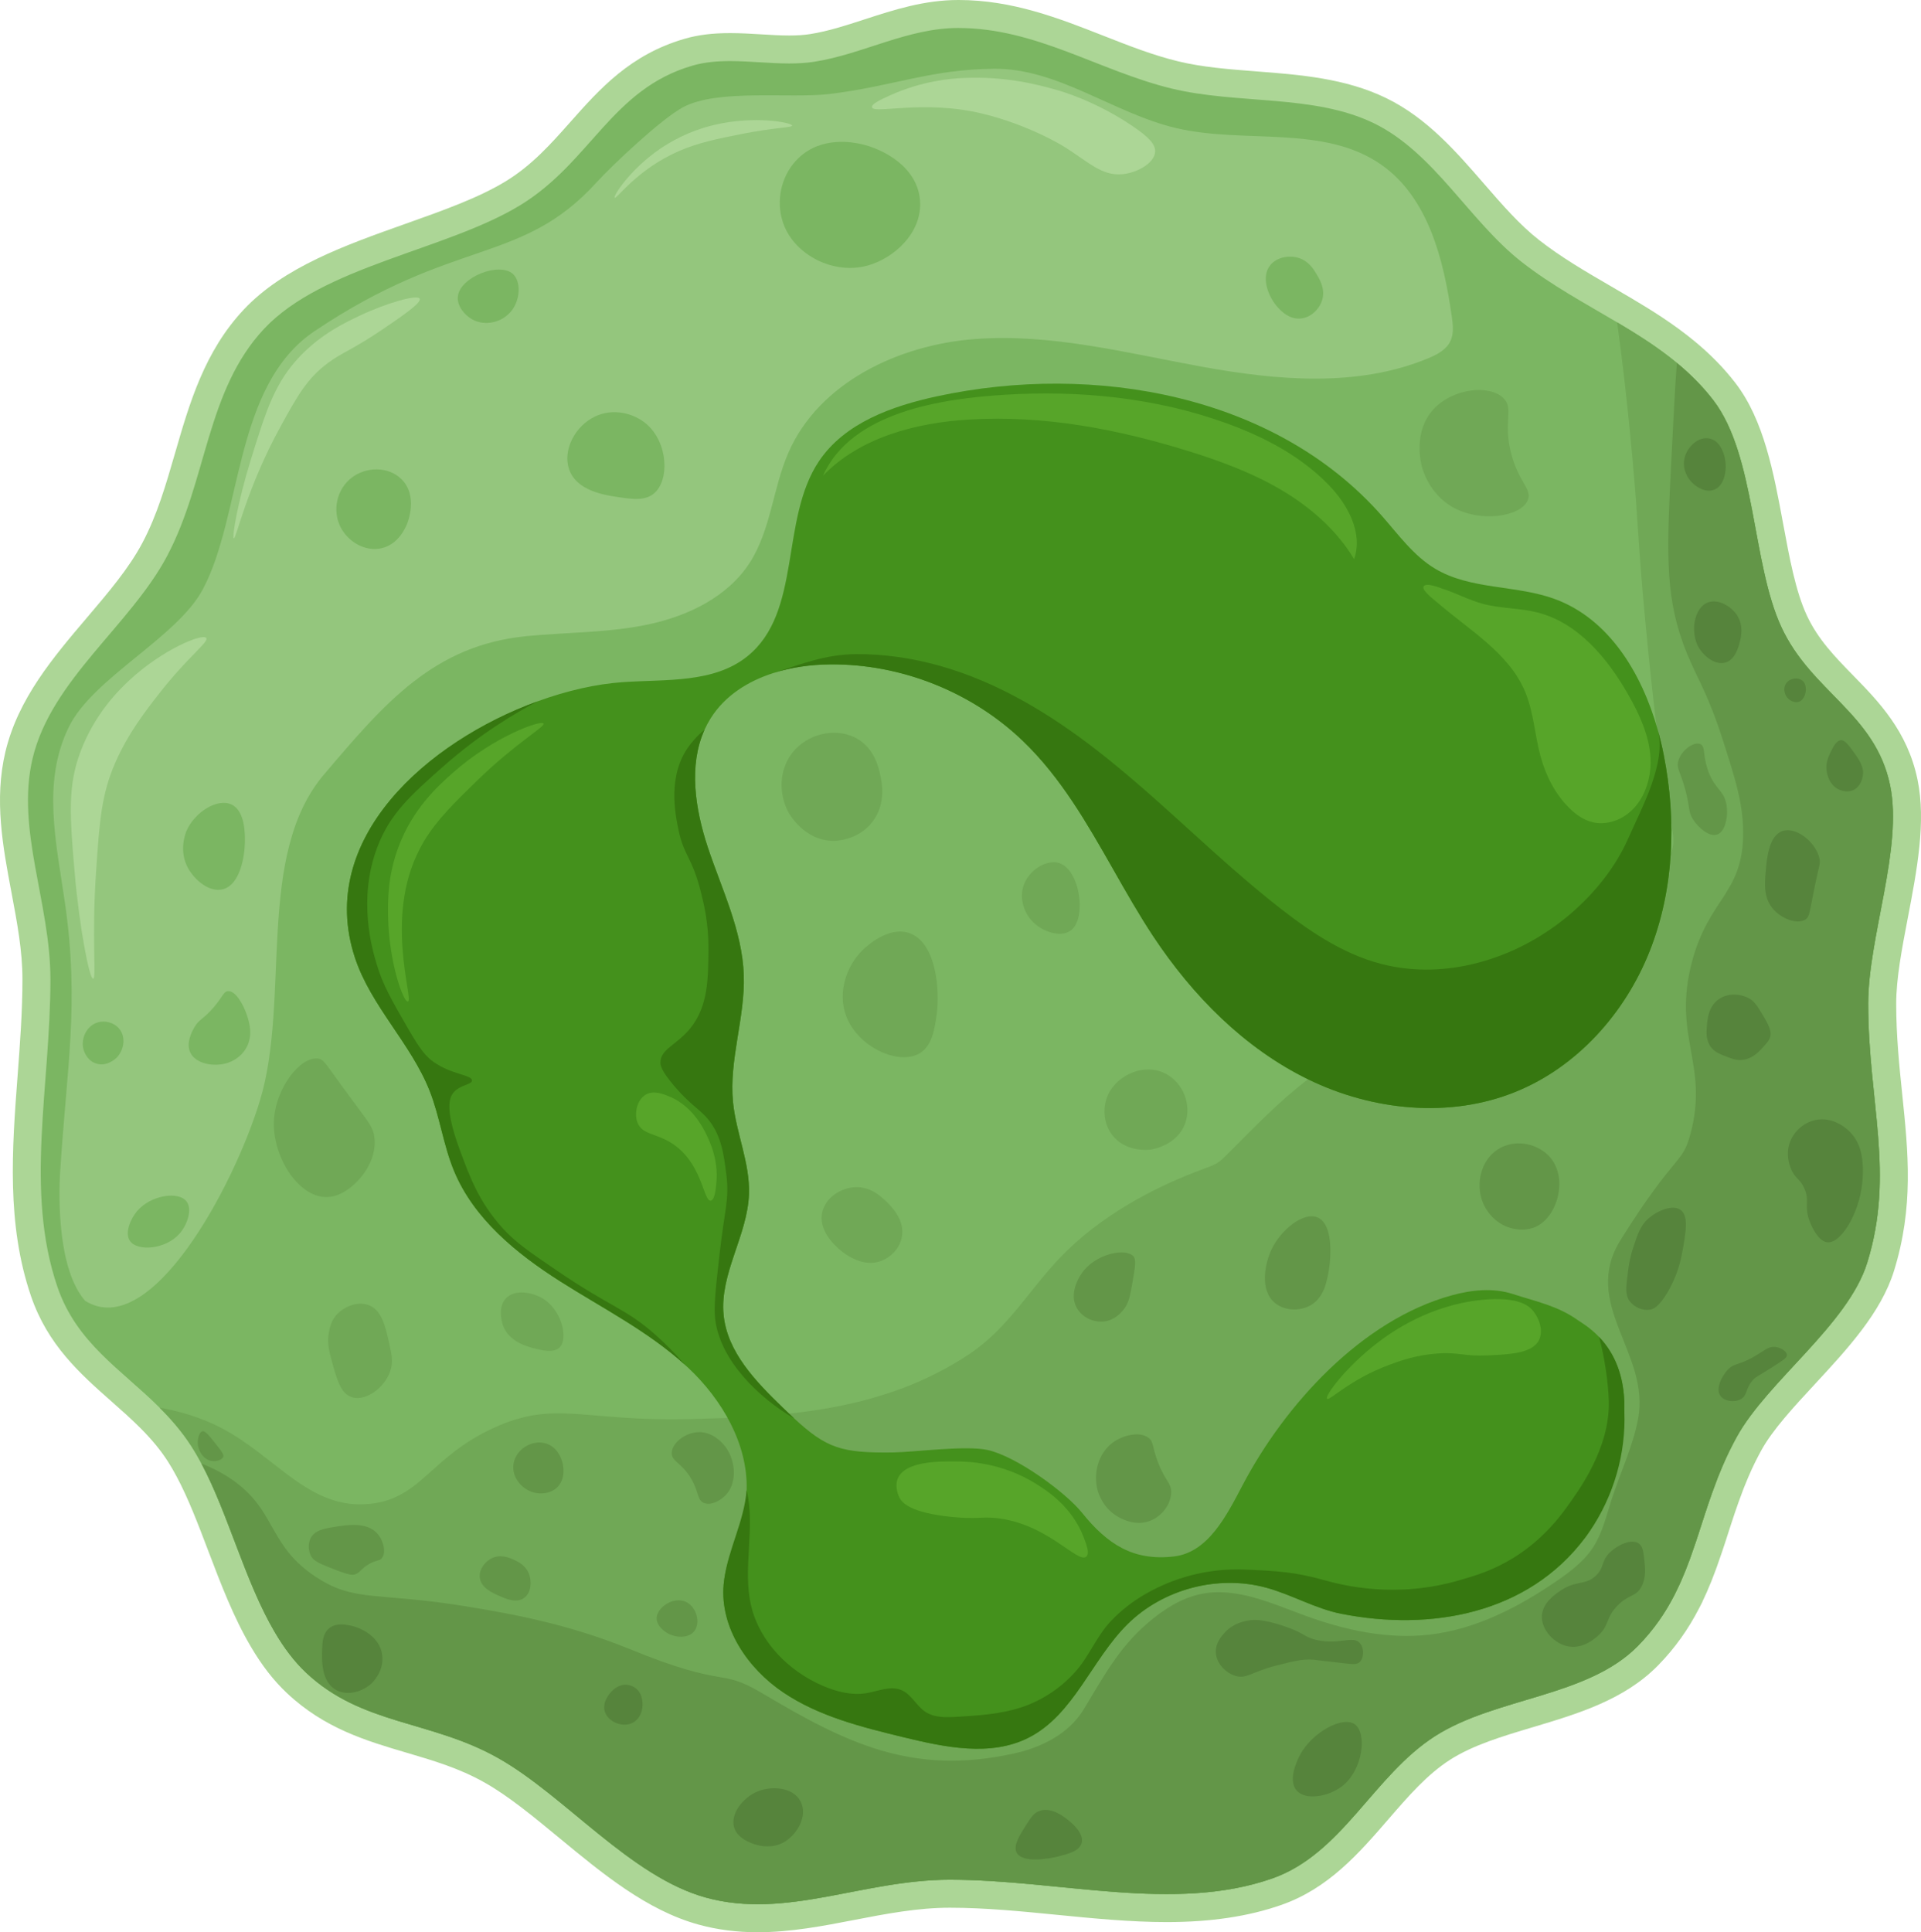 <?xml version="1.0" encoding="UTF-8"?>
<svg id="Capa_2" xmlns="http://www.w3.org/2000/svg" viewBox="0 0 550.159 553.309">
  <defs>
    <style>
      .cls-1 {
        fill: #44911c;
      }

      .cls-2 {
        fill: #639648;
      }

      .cls-3 {
        fill: #367710;
      }

      .cls-4 {
        fill: #57a529;
      }

      .cls-5 {
        fill: #acd696;
      }

      .cls-6 {
        fill: #94c67d;
      }

      .cls-7 {
        fill: #56843c;
      }

      .cls-8 {
        fill: #70a856;
      }

      .cls-9 {
        fill: #7bb662;
      }
    </style>
  </defs>
  <g id="Capa_1-2" data-name="Capa_1">
    <g>
      <g>
        <path class="cls-9" d="M217.006,549.303c-5.666,0-10.857-.668-15.87-2.043-13.952-3.827-26.379-14.097-38.398-24.028-7.615-6.293-14.809-12.237-22.031-16.306-7.61-4.292-15.479-6.613-23.088-8.858-11.129-3.283-22.638-6.678-32.715-16.17-3.514-3.312-6.658-7.372-9.616-12.413-4.793-8.117-8.396-17.597-11.879-26.764-2.981-7.844-5.797-15.252-9.252-21.729-.885-1.669-1.783-3.217-2.674-4.608-2.263-3.532-4.998-6.854-8.608-10.453-2.662-2.656-5.512-5.175-8.269-7.609-8.607-7.604-17.508-15.468-21.96-28.539-6.751-19.807-5.228-39.995-3.615-61.368.69-9.146,1.404-18.602,1.404-27.998,0-8.526-1.634-17.201-3.214-25.591-2.38-12.644-4.842-25.719-1.777-38.594,3.408-14.303,13.141-25.747,22.553-36.814,6.316-7.427,12.283-14.442,16.357-22.144,4.396-8.313,7.067-17.547,9.651-26.477,3.998-13.818,8.133-28.105,18.712-39.385,10.775-11.488,28.032-17.613,44.722-23.536,10.944-3.884,21.281-7.553,29.42-12.504,8.045-4.896,13.864-11.449,19.492-17.787,8.048-9.063,16.37-18.436,30.858-22.641,3.424-.996,7.199-1.46,11.876-1.46,2.906,0,5.85.177,8.695.348,2.743.165,5.579.336,8.273.336,2.504,0,4.661-.147,6.594-.451,5.432-.856,10.677-2.562,16.23-4.369,8.074-2.627,16.424-5.342,25.594-5.342,14.715,0,27.597,5.06,40.055,9.953,7.101,2.789,14.443,5.673,21.905,7.488,7.298,1.773,15.321,2.393,23.081,2.992,12.149.937,24.712,1.906,35.692,7.238,10.943,5.325,19.02,14.635,26.832,23.639,5.356,6.173,10.413,12.003,16.276,16.583,6.593,5.153,13.984,9.448,21.133,13.601,1.92,1.116,3.836,2.228,5.735,3.356,5.464,3.237,11.834,7.195,17.619,11.987,4.329,3.573,7.944,7.273,11.048,11.308,7.567,9.844,10.273,24.456,12.89,38.587,1.888,10.196,3.671,19.827,7.079,27.175,3.483,7.5,8.627,12.767,14.072,18.342,7.226,7.399,14.698,15.05,17.343,27.797,2.342,11.273-.255,24.825-2.767,37.929-1.758,9.174-3.419,17.839-3.419,25.407,0,9.502.893,18.124,1.755,26.462,1.669,16.129,3.244,31.362-2.226,48.95-3.438,11.051-12.729,21.083-21.713,30.785-6.394,6.904-12.433,13.426-15.949,19.791-.334.6-.651,1.188-.95,1.774-.079.148-.108.208-.138.272l-.084.17c-.288.547-.566,1.095-.826,1.633-.308.625-.591,1.222-.864,1.819-.364.787-.701,1.55-1.028,2.312-.479,1.118-.94,2.24-1.38,3.361-.528,1.363-1.032,2.726-1.517,4.088-.712,1.99-1.388,4.025-1.966,5.777-.218.652-.42,1.279-.621,1.905-.348,1.086-.696,2.166-1.051,3.246v.014l-.292.895c-.182.559-.366,1.122-.558,1.678-.079.228-.158.455-.228.683-.507,1.511-.993,2.929-1.502,4.325-.092.238-.147.387-.194.535l-.057.167c-.853,2.324-1.684,4.394-2.541,6.327-.205.464-.423.934-.642,1.402-.285.623-.591,1.257-.907,1.894v.019l-.44.871c-3.021,5.897-6.665,10.984-11.142,15.553-8.951,9.13-21.722,12.945-34.072,16.636-9.116,2.724-17.727,5.296-24.769,9.797-7.07,4.523-12.655,10.977-18.568,17.811-8.085,9.344-16.445,19.006-28.965,23.374-9.142,3.191-19.142,4.677-31.469,4.677-10.187,0-20.762-1.043-30.988-2.053-10.261-1.012-20.87-2.06-31.115-2.06-9.66,0-19.036,1.813-28.104,3.566-8.786,1.698-17.871,3.454-26.933,3.455Z"/>
        <path class="cls-5" d="M274.473,8.015c22.262,0,40.302,12.289,61.012,17.327,18.982,4.614,40.778,1.593,57.971,9.941,17.306,8.42,27.361,28.034,42.392,39.775,8.576,6.703,18.124,11.803,27.289,17.244,5.989,3.548,11.813,7.241,17.11,11.627,3.796,3.134,7.324,6.631,10.427,10.665,12.165,15.827,11.017,46.695,19.51,65.005,8.638,18.599,26.854,24.672,31.127,45.268,3.734,17.979-6.269,43.437-6.269,62.522,0,28.22,7.676,48.609-.29,74.222-5.514,17.72-28.52,33.858-37.344,49.83-.352.631-.693,1.262-1.014,1.893-.072.134-.135.259-.197.393-.31.59-.61,1.179-.89,1.758-.31.631-.61,1.262-.9,1.893-.373.807-.724,1.603-1.066,2.4-.497,1.159-.972,2.317-1.428,3.476-.548,1.417-1.065,2.814-1.562,4.21-.703,1.966-1.355,3.921-1.996,5.865-.217.652-.424,1.293-.631,1.934-.403,1.262-.807,2.514-1.221,3.765-.01.021-.021.052-.021.083-.207.631-.414,1.272-.631,1.903-.093.269-.186.538-.269.807-.466,1.386-.941,2.772-1.438,4.138-.093.238-.176.466-.248.693-.755,2.058-1.552,4.076-2.441,6.082-.197.445-.403.89-.61,1.335-.403.879-.838,1.758-1.283,2.638v.01c-2.586,5.048-5.876,9.92-10.438,14.575-14.441,14.731-40.675,14.7-58.136,25.861-17.658,11.296-26.565,33.754-46.695,40.778-9.597,3.349-19.726,4.453-30.15,4.453-20.128,0-41.371-4.112-62.103-4.112-19.609,0-37.246,7.02-55.035,7.02-4.912,0-9.831-.534-14.811-1.9-21.641-5.938-40.385-29.182-59.522-39.961-19.313-10.893-38.999-9.362-55.023-24.454-3.434-3.238-6.352-7.169-8.907-11.524-8.576-14.524-13.293-33.806-21.051-48.35-.9-1.696-1.841-3.331-2.834-4.883-2.71-4.231-5.845-7.831-9.155-11.131-10.965-10.944-23.782-18.506-29.265-34.602-9.403-27.589-1.996-57.298-1.996-88.073,0-21.827-9.941-42.919-5.1-63.257,5.358-22.489,28.003-38.068,38.554-58.012,11.42-21.599,11.162-47.316,27.744-64.995,16.872-17.989,52.116-22.468,73.301-35.358,20.213-12.3,26.182-33.268,49.385-40.002,3.44-1.001,7.059-1.302,10.759-1.302,5.58,0,11.348.684,16.968.684,2.443,0,4.857-.129,7.217-.5,13.924-2.193,26.668-9.662,41.202-9.662M274.473,0c-9.805,0-18.462,2.816-26.833,5.539-5.398,1.756-10.497,3.414-15.617,4.221-1.722.271-3.676.403-5.97.403-2.574,0-5.225-.16-8.032-.329-2.905-.175-5.909-.356-8.936-.356-5.067,0-9.197.515-12.998,1.62-15.595,4.526-24.308,14.338-32.733,23.827-5.681,6.398-11.048,12.442-18.579,17.025-7.785,4.736-17.933,8.338-28.677,12.15-17.14,6.083-34.864,12.373-46.304,24.571-11.238,11.981-15.509,26.74-19.639,41.013-2.644,9.138-5.141,17.769-9.345,25.718-3.868,7.312-9.696,14.165-15.867,21.42-9.719,11.427-19.768,23.243-23.398,38.481-3.263,13.708-.721,27.209,1.738,40.265,1.617,8.587,3.144,16.697,3.144,24.849,0,9.244-.708,18.625-1.393,27.696-1.572,20.835-3.198,42.379,3.817,62.962,4.795,14.076,14.1,22.297,23.099,30.247,2.836,2.506,5.515,4.873,8.09,7.442,3.403,3.393,5.966,6.499,8.068,9.781.828,1.294,1.671,2.747,2.503,4.315,3.344,6.269,6.116,13.562,9.05,21.284,3.544,9.324,7.208,18.965,12.18,27.386,3.141,5.354,6.518,9.705,10.31,13.28,10.777,10.151,22.752,13.684,34.332,17.1,7.735,2.282,15.041,4.437,22.252,8.504,6.916,3.895,13.976,9.729,21.451,15.906,12.344,10.2,25.108,20.748,39.888,24.803,5.364,1.471,10.902,2.186,16.932,2.186,9.445,0,18.722-1.794,27.693-3.528,8.882-1.717,18.067-3.493,27.342-3.493,10.048,0,20.558,1.037,30.721,2.04,10.323,1.019,20.997,2.072,31.382,2.072,12.616,0,23.342-1.603,32.791-4.901,13.529-4.721,22.245-14.794,30.675-24.536,5.717-6.607,11.117-12.847,17.698-17.058,6.566-4.197,14.915-6.691,23.754-9.332,12.838-3.836,26.113-7.802,35.786-17.67,4.763-4.861,8.638-10.268,11.847-16.532l.882-1.721v-.067c.198-.411.38-.795.552-1.172.211-.454.44-.946.657-1.438.887-2.001,1.75-4.151,2.635-6.561l.06-.164.053-.166c.021-.066.047-.131.074-.2l.036-.092.034-.092c.454-1.249.932-2.624,1.504-4.326l.033-.097.03-.098c.055-.179.119-.358.181-.538.194-.563.375-1.115.554-1.663l.121-.369.399-1.217v-.018c.289-.887.575-1.776.861-2.67.192-.597.391-1.214.6-1.84.575-1.745,1.239-3.744,1.939-5.699.49-1.378.976-2.688,1.491-4.019.408-1.039.857-2.132,1.319-3.21.341-.795.66-1.514.976-2.198.267-.582.536-1.148.815-1.714l.014-.029.014-.029c.22-.456.476-.963.762-1.506l.099-.187.074-.16.03-.056.047-.092c.24-.473.525-1.003.87-1.622,3.295-5.964,9.173-12.312,15.397-19.033,9.287-10.029,18.891-20.4,22.599-32.317,5.714-18.373,4.097-34.004,2.385-50.553-.852-8.238-1.733-16.756-1.733-26.05,0-7.188,1.626-15.671,3.347-24.653,2.585-13.491,5.259-27.441,2.754-39.499-2.882-13.893-11.126-22.334-18.4-29.782-5.199-5.323-10.11-10.351-13.305-17.232-3.194-6.886-4.933-16.274-6.773-26.215-2.703-14.597-5.498-29.691-13.651-40.299-3.29-4.277-7.109-8.189-11.679-11.961-5.994-4.963-12.528-9.025-18.128-12.342-1.906-1.132-3.835-2.252-5.769-3.376-7.352-4.271-14.297-8.306-20.669-13.287-5.559-4.342-10.493-10.03-15.717-16.052-8.075-9.308-16.426-18.933-28.104-24.615-11.671-5.667-24.619-6.666-37.141-7.632-7.95-.613-15.46-1.193-22.444-2.89-7.196-1.75-14.088-4.458-21.385-7.324-12.805-5.03-26.046-10.23-41.52-10.23h0Z"/>
      </g>
      <path class="cls-8" d="M535.041,287.389c0,28.22,7.676,48.609-.29,74.222-5.514,17.72-28.52,33.858-37.344,49.83-.352.631-.693,1.262-1.014,1.893-.072.135-.135.259-.197.393-.31.59-.61,1.169-.89,1.759-.31.631-.61,1.262-.9,1.893-.372.807-.724,1.603-1.065,2.4-.507,1.169-.972,2.328-1.427,3.476-.548,1.417-1.065,2.814-1.562,4.21-.703,1.976-1.365,3.931-1.996,5.865-.217.652-.424,1.293-.631,1.934-.414,1.262-.817,2.514-1.221,3.765-.01.021-.021.052-.021.083-.217.631-.424,1.272-.631,1.903-.093.269-.186.538-.269.807-.476,1.386-.952,2.772-1.438,4.138-.093.238-.176.466-.248.693-.765,2.048-1.562,4.076-2.441,6.083-.197.445-.404.89-.61,1.334-.403.879-.838,1.759-1.283,2.648-2.586,5.048-5.876,9.92-10.438,14.575-14.441,14.731-40.675,14.7-58.136,25.861-17.658,11.296-26.565,33.754-46.695,40.778-28.127,9.817-60.784.341-92.252.341-25.023,0-46.83,11.431-69.846,5.12-21.641-5.938-40.385-29.182-59.522-39.961-19.313-10.893-38.999-9.362-55.023-24.454-3.434-3.238-6.352-7.169-8.907-11.524-9.569-16.21-14.338-38.358-23.886-53.233-2.71-4.231-5.845-7.831-9.155-11.131,6.217,1.097,12.103,2.948,17.41,5.679,16.003,8.234,25.406,23.72,42.909,21.858,14.741-1.572,17.203-13.531,35.627-21.858,17.586-7.955,25.365-1.572,56.667-2.431,23.616-.641,53.729-1.458,79.332-18.62,11.142-7.468,16.983-18.239,26.025-27.659,11.159-11.627,26.338-19.999,41.368-25.464,1.224-.445,2.466-.876,3.569-1.569,1.101-.691,2.028-1.621,2.945-2.542,7.483-7.52,14.658-15.05,23.103-21.461,7.702-5.848,15.963-10.925,24.567-15.332,14.501-7.427,29.91-12.578,44.93-18.788,7.571-3.13,15.211-6.609,21.653-11.756,4.65-3.715,12.648-11.689,12.648-18.235,2.503-8.11-1.479-4.407-7.314-67.684-2.162-23.368-1.8-25.83-3.641-46.136-1.448-15.941-2.969-28.654-4.365-38.792,10.293,6.093,20.099,12.62,27.537,22.292,12.165,15.827,11.017,46.695,19.51,65.005,8.638,18.599,26.854,24.672,31.127,45.268,3.734,17.979-6.269,43.437-6.269,62.522Z"/>
      <path class="cls-2" d="M535.041,287.389c0,28.22,7.676,48.609-.29,74.222-5.514,17.72-28.52,33.858-37.344,49.83-.352.631-.693,1.262-1.014,1.893-.072.135-.135.259-.197.393-.31.59-.61,1.179-.89,1.759-.31.631-.61,1.262-.9,1.893-.372.807-.724,1.603-1.065,2.4-.496,1.159-.972,2.317-1.427,3.476-.548,1.417-1.065,2.814-1.562,4.21-.703,1.965-1.355,3.921-1.996,5.865-.217.652-.424,1.293-.631,1.934-.404,1.262-.807,2.514-1.221,3.765-.01.021-.021.052-.021.083-.207.631-.414,1.272-.631,1.903-.093.269-.186.538-.269.807-.466,1.386-.941,2.772-1.438,4.138-.093.238-.176.466-.248.693-.755,2.058-1.552,4.076-2.441,6.083-.197.445-.404.89-.61,1.334-.403.879-.838,1.759-1.283,2.648-2.586,5.048-5.876,9.92-10.438,14.575-14.441,14.731-40.675,14.7-58.136,25.861-17.658,11.296-26.565,33.754-46.695,40.778-28.127,9.817-60.784.341-92.252.341-25.023,0-46.83,11.431-69.846,5.12-21.641-5.938-40.385-29.182-59.522-39.961-19.313-10.893-38.999-9.362-55.023-24.454-3.434-3.238-6.352-7.169-8.907-11.524-8.576-14.524-13.293-33.806-21.051-48.35,4.003,1.562,7.686,3.59,10.82,6.124,10.614,8.565,8.865,17.803,22.127,26.451,11.245,7.334,17.596,4.014,44.802,8.638,10.334,1.748,26.948,4.572,44.792,11.865,28.603,11.7,25.304,5.13,38.05,12.688,23.958,14.206,42.771,23.676,72.052,17.271,7.91-1.73,15.764-5.619,20.043-12.674,5.549-9.148,9.98-17.55,18.303-24.698,4.445-3.817,9.53-7.135,15.268-8.316,10.041-2.067,20.058,2.614,29.683,6.142,11.438,4.192,23.692,6.89,35.794,5.493,13.275-1.533,25.543-7.887,36.548-15.468,3.829-2.638,7.626-5.518,10.189-9.397,2.7-4.087,3.834-8.973,5.329-13.637,2.498-7.794,6.128-15.261,7.651-23.303,3.545-18.721-16.509-32.874-5.016-51.211,15.858-25.323,17.544-21.32,19.965-30.227,5.472-20.11-5.307-28.003.538-49.654,4.821-17.844,14.182-19.21,14.575-35.616.207-8.989-2.141-16.293-5.938-28.075-4.821-14.927-7.903-17.937-11.338-27.517-5.172-14.462-4.531-27.268-3.238-52.892.559-11.1,1.014-20.131,1.552-27.165,3.796,3.134,7.324,6.631,10.427,10.665,12.165,15.827,11.017,46.695,19.51,65.005,8.638,18.599,26.854,24.672,31.127,45.268,3.734,17.979-6.269,43.437-6.269,62.522Z"/>
      <path class="cls-1" d="M201.782,208.946c-4.634,10.252-2.679,22.768.931,33.682,4.014,12.082,9.879,23.886,10.303,36.62.403,12.186-4.272,24.227-3.083,36.361.879,8.886,4.883,17.41,4.572,26.337-.424,11.834-8.41,22.768-7.272,34.551,1.034,10.707,9.248,19.127,16.975,26.606,1.169,1.128,2.266,2.172,3.29,3.114,9.248,8.524,13.541,9.889,28.189,9.703,6.455-.093,20.875-2.1,27.175-.703,8.358,1.862,22.354,12.186,26.947,17.886,7.345,9.134,14.741,13.944,26.378,12.6,9.869-1.138,15.134-11.782,19.758-20.565,12.093-22.934,34.054-47.15,59.833-54.216,5.7-1.562,11.844-2.203,17.461-.383,6.765,2.193,12.796,3.362,18.61,7.469.993.703,3.517,2.121,6.093,4.821,3.382,3.527,6.879,9.248,7.251,18.444v.166c.031.879.041,1.79.01,2.731-.362,12.072-3.155,24.258-9.868,34.22-.445.662-.91,1.324-1.397,1.965-16.437,21.899-44.264,26.782-69.763,21.775-7.469-1.469-14.193-5.483-21.537-7.489-13.841-3.765-29.554.372-39.744,10.469-10.303,10.21-15.382,25.934-28.323,32.492-10.872,5.503-23.927,2.752-35.771-.124-11.989-2.917-24.258-5.948-34.489-12.848-10.22-6.889-18.144-18.568-17.069-30.858.041-.414.083-.828.145-1.241,0-.103.01-.197.031-.29,1.045-7.179,4.717-13.82,5.958-21.01.259-1.51.414-3.01.445-4.51.01-.052.01-.103.01-.155.362-13.034-7.013-25.747-16.675-34.83-.321-.31-.652-.61-.983-.89,0-.021-.021-.031-.031-.041-10.624-9.662-23.668-16.22-35.792-23.937-12.517-7.965-24.661-17.886-30.33-31.602-3.042-7.345-4.035-15.403-6.941-22.81-5.358-13.655-16.882-24.341-21.454-38.285-11.131-33.951,20.782-61.871,52.364-73.353,8.431-3.072,16.841-4.965,24.403-5.483,12.32-.848,25.996.352,35.616-7.376,15.786-12.672,9.279-39.123,20.554-55.922,7.365-10.965,20.937-15.786,33.847-18.568,45.04-9.682,96.825-.393,127.289,34.178,4.779,5.42,9.114,11.493,15.32,15.206,10.158,6.083,23.131,4.603,34.24,8.669,15.506,5.689,24.868,21.144,29.461,37.333.693,2.431,1.283,4.883,1.758,7.324,3.693,18.703,2.979,38.544-4.055,56.253-7.034,17.72-20.751,33.092-38.42,40.24-18.899,7.655-40.954,5.369-59.285-3.558-18.331-8.927-33.164-23.989-44.43-40.985-4.128-6.248-7.852-12.806-11.575-19.365-7.438-13.065-14.876-26.089-25.634-36.454-14.658-14.151-34.996-22.251-55.364-22.055-5.389.041-10.975.796-16.158,2.452-7.376,2.348-13.945,6.496-18.031,12.982-.662,1.055-1.241,2.141-1.738,3.248l-.01.01Z"/>
      <path class="cls-6" d="M17.241,335.371c1.812-29.047,5.564-47.81,1.349-76.909-2.534-17.495-6.569-34.422,1.079-50.193,6.878-14.183,31.066-25.641,38.449-39.567,11.292-21.3,8.799-58.281,31.916-73.84,40.085-26.979,59.221-18.938,80.755-42.57,4.674-5.13,18.709-18.312,24.827-21.589,9.922-5.314,30.652-2.445,41.828-3.778,18.168-2.167,28.873-7.067,47.169-7.238,18.465-.173,34.354,12.827,52.337,17.02,19.571,4.563,42.184-1.066,58.644,10.463,13.468,9.434,17.868,27.164,20.183,43.444.343,2.409.636,4.989-.443,7.169-1.199,2.422-3.804,3.774-6.3,4.81-20.238,8.401-43.205,6.343-64.765,2.425-21.559-3.918-43.196-9.581-65.046-7.93-21.85,1.65-44.651,12.435-53.422,32.515-4.47,10.234-5.022,22.11-11.062,31.503-6.299,9.795-17.666,15.284-29.059,17.7-11.393,2.415-23.155,2.228-34.748,3.341-26.673,2.561-40.779,19.196-58.131,39.615-19.733,23.221-9.517,64.256-18.35,93.37-7.468,24.616-31.303,69.084-50.057,57.371-7.692-8.797-7.687-28.561-7.153-37.132Z"/>
      <path class="cls-5" d="M176.052,56.609c-.491-.473,4.404-8.102,12.953-13.965,2.617-1.795,7.987-5.077,15.584-6.881,11.515-2.734,22.253-.671,22.263.202.007.586-4.807.493-14.572,2.429-6.655,1.319-12.204,2.419-17.811,4.857-12.062,5.247-17.891,13.866-18.418,13.358Z"/>
      <path class="cls-5" d="M254.85,27.329c9.316-4.228,17.638-4.836,20.914-4.992,12.25-.584,21.569,1.936,26.716,3.373,1.51.421,11.333,3.25,21.858,10.389,4.869,3.303,6.647,5.33,6.477,7.421-.26,3.183-4.983,5.877-9.175,6.342-6.125.678-9.877-3.539-17.271-8.096,0,0-9.681-5.965-22.803-9.175-17.176-4.202-31.428.226-31.843-1.889-.185-.942,2.564-2.21,5.127-3.373Z"/>
      <path class="cls-5" d="M26.686,280.253c-1.12.119-3.945-14.841-5.262-29.954-1.447-16.605-2.095-25.11,1.619-35.014,4.177-11.136,11.233-17.886,13.965-20.442,9.374-8.77,21.018-13.597,22.061-12.144.809,1.127-5.257,5.338-13.56,15.989-3.742,4.8-8.885,11.398-12.548,19.834-3.902,8.987-4.476,16.571-5.465,31.371-1.275,19.094.155,30.257-.81,30.359Z"/>
      <path class="cls-5" d="M102.988,90.408c-4.244,2.022-10.758,5.125-16.799,11.334-7.451,7.657-9.94,15.678-14.37,29.954-3.699,11.919-5.455,22.306-4.857,22.466.706.188,3.605-14.207,13.358-31.978,4.901-8.93,7.66-13.827,13.56-18.215,4.237-3.151,7.099-3.813,15.787-9.715,5.219-3.545,11.093-7.535,10.524-8.703-.655-1.346-9.756,1.309-17.203,4.857Z"/>
      <path class="cls-9" d="M246.485,41.227c-1.978-.425-11.1-2.383-17.811,4.048-4.621,4.429-6.287,11.1-4.857,17.001,1.914,7.899,8.636,11.376,10.12,12.144,1.259.651,7.342,3.63,14.572,1.619,7.461-2.075,15.676-9.335,14.977-18.62-.73-9.699-10.677-14.834-17.001-16.191Z"/>
      <path class="cls-9" d="M185.092,121.374c-3.657-3.116-9.475-4.516-14.572-2.159-5.779,2.672-9.403,9.603-7.556,15.112,2.119,6.32,10.339,7.492,14.572,8.096,3.58.51,7.167,1.022,9.715-1.079,4.588-3.784,4.103-14.633-2.159-19.97Z"/>
      <path class="cls-9" d="M371.766,73.812c-2.631-.758-6.028-.18-7.893,2.024-2.98,3.522-.547,9.422,2.226,12.346.877.925,3.096,3.264,6.274,3.036,3.021-.217,5.465-2.651,6.274-5.262.985-3.181-.674-5.926-1.619-7.489-.851-1.408-2.298-3.801-5.262-4.655Z"/>
      <path class="cls-9" d="M146.907,78.467c-3.859-3.525-15.233.826-15.787,6.477-.26,2.653,1.898,5.25,4.048,6.477,3.665,2.091,8.664.975,11.334-2.429,2.602-3.317,2.697-8.431.405-10.524Z"/>
      <path class="cls-9" d="M114.929,137.161c-3.733-3.625-9.998-3.57-14.168-.405-4.389,3.332-5.608,9.468-3.238,14.168,2.115,4.192,7.038,7.145,11.739,6.072,4.831-1.103,6.857-5.871,7.286-6.881.188-.442,3.323-8.155-1.619-12.953Z"/>
      <path class="cls-9" d="M66.355,230.397c-4.052-1.967-10.64,2.186-12.953,7.556-.22.51-2.355,5.708.54,10.794,1.829,3.213,5.895,6.784,9.715,5.937,5.227-1.16,6.416-9.798,6.477-13.493.034-2.05.146-8.889-3.778-10.794Z"/>
      <path class="cls-9" d="M65.276,283.828c2.346-.183,4.558,4.244,5.397,6.746.64,1.907,1.998,5.955-.27,9.715-1.679,2.783-4.371,3.794-5.127,4.048-3.821,1.284-9.234.381-10.794-2.968-1.274-2.735.528-6.013,1.079-7.016,1.397-2.542,2.613-2.355,5.667-5.937,2.668-3.13,2.777-4.488,4.048-4.588Z"/>
      <path class="cls-9" d="M27.9,292.801c-3.157.992-4.706,4.599-4.048,7.489.066.289.808,3.311,3.643,4.25,3.114,1.032,5.706-1.457,5.869-1.619,2.03-2.016,2.856-5.774.81-8.298-1.497-1.846-4.104-2.503-6.274-1.821Z"/>
      <path class="cls-9" d="M53.402,344.006c1.762,2.245.263,6.734-2.024,9.31-3.97,4.471-12.024,5.104-14.168,2.024-1.562-2.244.151-6.263,2.024-8.501,3.837-4.583,11.814-5.832,14.168-2.833Z"/>
      <path class="cls-8" d="M245.675,211.642c-5.382-3.227-13.124-2.035-17.811,2.833-4.977,5.17-4.958,12.873-2.024,18.215.273.498,4.627,8.117,12.953,8.096.56-.002,6.817-.122,10.929-5.262,4.123-5.154,2.853-11.305,2.429-13.358-.42-2.035-1.566-7.58-6.477-10.524Z"/>
      <path class="cls-8" d="M91.047,303.123c-5.088-.563-11.81,8.217-12.548,17.001-.888,10.558,6.738,22.692,14.977,22.668,5.615-.016,9.93-5.676,10.524-6.477.711-.958,3.835-5.167,3.238-10.524-.332-2.984-1.597-4.341-6.477-10.929-7.633-10.307-7.908-11.539-9.715-11.739Z"/>
      <path class="cls-8" d="M260.113,267.097c-5.808-1.737-11.803,3.747-12.953,4.858-4.66,4.497-7.371,12.069-4.858,18.89,3.363,9.125,15.11,14.28,21.049,10.794,3.609-2.118,4.308-6.979,4.857-10.794,1.142-7.938-.32-21.421-8.095-23.748Z"/>
      <path class="cls-8" d="M430.662,114.088c-3.891-4.025-14.602-3.034-20.239,3.238-5.641,6.277-3.567,14.912-3.238,16.191.259,1.007,2.161,7.939,8.905,11.739,8,4.507,19.442,2.707,21.454-2.024,1.369-3.219-2.755-5.145-4.857-13.763-2.169-8.89.863-12.396-2.024-15.382Z"/>
      <path class="cls-8" d="M334.053,307.576c-6.186-3.403-14.107.184-16.731,5.937-1.507,3.304-1.496,7.825,1.079,11.334,3.881,5.287,10.742,4.404,11.334,4.318.346-.051,7.476-1.215,9.715-7.556,1.855-5.256-.595-11.391-5.397-14.033Z"/>
      <path class="cls-8" d="M303.29,247.128c-3.207-.977-7.803,1.44-9.715,5.397-1.897,3.927-.573,8.175,1.619,10.794,3.006,3.592,8.515,5.163,11.334,3.238,4.83-3.297,2.832-17.581-3.238-19.43Z"/>
      <path class="cls-8" d="M244.865,339.959c-3.815.197-8.189,2.684-9.31,6.881-1.453,5.438,3.6,9.835,4.857,10.929.86.748,6.383,5.554,12.144,3.238,2.593-1.042,4.973-3.422,5.667-6.477,1.162-5.112-3.064-9.186-4.453-10.524-1.387-1.337-4.438-4.279-8.905-4.048Z"/>
      <path class="cls-8" d="M155.408,371.802c-2.876-1.722-7.932-2.756-10.524,0-2.647,2.815-.885,7.628-.81,7.826,1.784,4.673,7.013,5.997,8.905,6.477,2.182.553,5.603,1.419,7.286-.27,2.605-2.615.513-10.817-4.857-14.033Z"/>
      <path class="cls-8" d="M105.484,373.691c-3.291-1.166-7.378.604-9.445,3.238-1.366,1.74-1.686,3.649-1.889,4.857-.367,2.19-.142,4.213.54,6.747,1.743,6.476,2.864,10.637,6.207,11.604,3.99,1.154,9.167-2.816,10.794-7.286.997-2.738.462-5.113-.27-8.366-1.069-4.749-2.125-9.443-5.937-10.794Z"/>
      <path class="cls-2" d="M377.365,348.63c-4.073-1.744-10.582,3.575-13.223,9.175-1.888,4.003-3.494,11.742,1.079,15.382,2.659,2.116,6.727,2.305,9.715.81,4.285-2.144,5.107-7.133,5.667-10.524.626-3.793,1.146-12.965-3.238-14.842Z"/>
      <path class="cls-2" d="M443.615,331.053c-3.185-3.372-8.985-4.886-13.763-2.429-5.393,2.773-7.027,9.342-5.667,14.302,1.135,4.139,4.569,7.937,9.175,8.905.748.157,3.989.838,7.016-.81,5.923-3.224,8.759-14.124,3.238-19.969Z"/>
      <path class="cls-2" d="M486.927,213.058c-1.843-.755-5.43,1.75-6.274,4.857-.588,2.165.601,2.983,2.024,8.298,1.397,5.22.723,6.195,2.226,8.501,1.5,2.299,4.594,5.044,6.881,4.25,2.411-.837,3.247-5.369,2.631-8.703-.732-3.963-3.121-4.105-5.06-9.108-1.832-4.726-.795-7.426-2.429-8.096Z"/>
      <path class="cls-2" d="M328.948,411.74c-2.579-1.977-7.341-.784-10.255,1.349-4.225,3.094-5.679,8.982-4.318,13.763.254.891,1.58,5.166,5.937,7.556,1.103.605,5.313,2.914,9.715.81,3.108-1.486,5.334-4.706,5.397-7.826.057-2.782-1.654-3.123-3.778-8.635-1.764-4.577-1.16-5.837-2.699-7.016Z"/>
      <path class="cls-2" d="M324.626,359.782c-2.263-2.562-10.99-.771-14.842,4.857-.468.684-3.874,5.66-1.349,9.985,1.546,2.647,4.798,4.167,7.826,3.778,2.994-.384,4.781-2.506,5.397-3.238,1.613-1.916,1.997-4.002,2.699-8.096.726-4.239,1.089-6.358.27-7.286Z"/>
      <path class="cls-2" d="M207.22,413.63c-.568-.644-3.384-3.842-7.556-3.508-3.628.29-7.233,3.167-7.286,5.937-.049,2.536,2.922,2.73,5.667,7.556,2.147,3.774,1.625,5.934,3.508,6.746,2.049.884,4.933-.696,6.477-2.429,3.27-3.67,2.637-10.389-.81-14.302Z"/>
      <path class="cls-2" d="M156.236,413.31c-3.873-1.103-8.551,1.666-9.175,5.937-.567,3.882,2.482,7.184,5.667,8.096,2.038.584,5.072.458,7.016-1.619,1.787-1.909,1.657-4.399,1.619-5.127-.138-2.654-1.7-6.31-5.127-7.286Z"/>
      <path class="cls-2" d="M198.855,467.061c1.917-2.473.521-6.994-2.429-8.366-3.464-1.611-8.226,1.512-8.366,4.588-.11,2.426,2.686,4.149,2.968,4.318,2.278,1.362,6.078,1.716,7.826-.54Z"/>
      <path class="cls-2" d="M62.442,414.304c-2.431-3.107-3.662-4.656-4.453-4.453-.976.251-1.352,2.114-1.349,3.238.006,2.336,1.655,4.87,3.913,5.262,1.309.227,3.049-.227,3.373-1.214.181-.55-.131-1.104-1.484-2.833Z"/>
      <path class="cls-2" d="M109.397,446.147c1.237-1.597.462-4.993-1.349-7.016-3.039-3.396-8.607-2.488-12.278-1.889-2.978.485-5.556.946-6.746,3.103-.926,1.678-.728,3.866.135,5.397.786,1.395,2.829,2.208,6.881,3.778,4.218,1.634,5.037,1.495,5.532,1.349,1.696-.499,1.719-1.703,4.318-3.103,2.106-1.135,2.829-.742,3.508-1.619Z"/>
      <path class="cls-2" d="M147.11,446.62c-1.192-.53-3.717-1.654-6.274-.405-1.953.954-3.655,3.162-3.441,5.465.274,2.94,3.52,4.392,5.465,5.262,1.924.861,5.067,2.267,7.286.607,1.97-1.474,2.156-4.575,1.417-6.679-.945-2.689-3.413-3.788-4.453-4.25Z"/>
      <path class="cls-7" d="M494.213,132.708c-.165-2.156-1.3-6.52-4.723-7.151-3.042-.561-5.953,2.183-6.881,4.992-.906,2.743.06,5.608,1.754,7.421,1.262,1.351,3.955,3.216,6.477,2.294,2.988-1.093,3.545-5.3,3.373-7.556Z"/>
      <path class="cls-7" d="M497.452,176.147c-1.772-2.7-5.472-4.672-8.298-3.643-4.019,1.464-5.184,8.603-2.631,12.953,1.464,2.494,4.781,5.149,7.691,4.25,2.756-.851,3.679-4.434,4.048-5.869.328-1.275,1.194-4.639-.81-7.691Z"/>
      <path class="cls-7" d="M516.126,194.843c-1.151-.879-3.425-.778-4.554.81-1.087,1.529-.471,3.534.708,4.554.746.645,2,1.14,3.036.708,1.958-.816,2.587-4.715.81-6.072Z"/>
      <path class="cls-7" d="M530.239,214.475c-1.821-2.485-2.634-2.542-2.935-2.53-1.357.053-2.27,1.895-2.935,3.238-.684,1.381-1.763,3.56-1.113,6.274.172.72.802,3.351,3.238,4.554.332.164,2.365,1.167,4.351.202,2.114-1.027,2.551-3.493,2.631-3.947.481-2.717-1.099-4.873-3.238-7.792Z"/>
      <path class="cls-7" d="M521.064,245.778c-1.044-4.606-6.601-9.096-10.524-7.826-3.977,1.287-4.544,7.932-4.857,11.604-.296,3.471-.649,7.606,2.159,10.794,2.347,2.666,6.732,4.476,9.175,2.968,1.339-.826,1.164-2.074,2.699-9.445,1.298-6.233,1.686-6.608,1.349-8.096Z"/>
      <path class="cls-7" d="M523.358,355.745c4.186.384,9.779-9.48,10.12-18.823.109-2.999.332-9.113-4.048-13.155-.664-.613-4.452-4.109-9.512-3.036-3.669.778-6.499,3.638-7.489,6.881-.961,3.149.04,5.916.405,6.881,1.131,2.995,2.513,2.795,3.845,5.667,1.679,3.618.053,5.158,1.417,9.108.156.453,2.2,6.196,5.262,6.477Z"/>
      <path class="cls-7" d="M501.095,285.987c-2.281-1.335-5.837-1.809-8.635,0-3.191,2.062-3.482,5.855-3.643,7.961-.122,1.59-.305,3.979,1.214,5.937,1.117,1.439,2.675,2.027,4.453,2.699,1.666.629,2.804,1.058,4.318.945,3.134-.236,5.204-2.596,6.477-4.048.964-1.099,1.538-1.754,1.754-2.833.135-.676.215-1.947-1.754-5.262-1.789-3.013-2.684-4.519-4.183-5.397Z"/>
      <path class="cls-7" d="M481.26,346.435c-2.338-1.624-6.744.355-9.108,2.429-2.342,2.054-3.192,4.649-4.453,8.5-.918,2.803-1.217,4.969-1.417,6.477-.61,4.592-.915,6.888.405,8.703,1.3,1.788,3.846,2.93,6.072,2.429.808-.182,2.284-.74,4.655-4.655,2.989-4.935,3.942-9.492,4.25-11.132,1.133-6.032,2.071-11.031-.405-12.751Z"/>
      <path class="cls-7" d="M502.714,388.263c-4.934,2.917-5.976,1.891-7.961,4.048-1.709,1.857-3.493,5.394-2.024,7.421,1.13,1.559,3.98,1.944,5.802.945,2.038-1.118,1.252-3.127,3.643-5.667.664-.706.724-.55,5.397-3.508,3.527-2.232,4.22-2.782,4.183-3.508-.057-1.109-1.796-2.136-3.373-2.294-1.886-.189-2.9.927-5.667,2.564Z"/>
      <path class="cls-7" d="M469.319,441.964c1.177.808,1.349,2.387,1.619,4.857.23,2.107.537,4.924-.81,7.489-1.594,3.035-3.632,2.154-6.881,5.465-3.49,3.556-2.261,5.716-5.667,8.703-.919.806-4.095,3.591-8.096,3.036-4.288-.595-8.162-4.836-7.893-8.905.24-3.634,3.711-6.018,5.262-7.084,4.588-3.151,7.27-1.387,10.322-4.453,2.428-2.438,1.288-4.115,4.048-6.679,2.242-2.083,6.06-3.826,8.096-2.429Z"/>
      <path class="cls-7" d="M389.509,470.569c-1.974-2.387-5.783.531-12.413-.945-3.758-.836-3.202-1.922-9.58-4.048-6.077-2.026-8.654-1.731-9.445-1.619-1.363.192-4.609.698-7.151,3.373-.829.872-2.937,3.091-2.699,6.072.245,3.061,2.861,5.635,5.532,6.477,3.22,1.015,4.564-1.103,11.874-2.968,5.455-1.392,8.214-2.096,11.874-1.484.111.019,2.818.327,8.231.945,1.709.195,2.842.308,3.643-.405,1.238-1.101,1.374-3.9.135-5.397Z"/>
      <path class="cls-7" d="M388.025,493.777c-3.429-2.48-12.084,2.139-15.652,8.635-.404.736-3.778,7.046-1.079,10.255,2.52,2.996,9.107,1.833,12.953-1.079,6.136-4.647,7.296-15.265,3.778-17.811Z"/>
      <path class="cls-7" d="M303.29,531.557c2.683-.69,5.845-1.502,6.477-3.778.807-2.907-3.119-6.012-4.048-6.746-1.04-.822-4.704-3.72-8.096-2.429-1.587.604-2.375,1.843-3.778,4.048-1.837,2.886-3.709,5.829-2.699,7.826,1.58,3.121,9.155,1.847,12.144,1.079Z"/>
      <path class="cls-7" d="M229.281,515.838c-2.175-4.18-8.432-4.45-12.346-2.833-4.113,1.698-7.88,6.405-6.679,10.322,1.006,3.281,5.048,4.539,6.072,4.857,1.379.429,4.82,1.198,8.096-.607,3.887-2.142,7.005-7.611,4.857-11.739Z"/>
      <path class="cls-7" d="M181.112,493.372c-2.908,1.419-6.98-.327-7.893-3.238-.868-2.765,1.506-5.335,1.821-5.667.478-.503,2.101-2.208,4.453-2.024.153.012,2.012.185,3.238,1.619,2.043,2.389,1.791,7.646-1.619,9.31Z"/>
      <path class="cls-7" d="M94.285,466.252c1.937-1.565,4.605-1.052,5.869-.81,3.246.623,8.623,3.189,9.31,8.501.597,4.614-2.792,7.869-3.036,8.096-2.538,2.358-6.686,3.619-9.918,2.024-4.593-2.268-4.355-8.837-4.25-11.739.074-2.037.165-4.57,2.024-6.072Z"/>
      <path class="cls-3" d="M472.426,272.431c-7.034,17.72-20.751,33.092-38.42,40.24-18.899,7.655-40.954,5.369-59.284-3.558-18.331-8.927-33.164-23.989-44.43-40.985-4.128-6.248-7.851-12.806-11.575-19.365-7.438-13.065-14.875-26.089-25.634-36.454-14.658-14.151-34.995-22.251-55.364-22.055-5.389.041-10.976.796-16.158,2.452,8.074-2.578,14.76-5.3,23.491-5.386,8.113-.08,16.377,1.164,24.175,3.363,16.384,4.619,31.268,13.601,44.644,23.955,18.442,14.276,34.602,31.316,53.004,45.644,9.211,7.172,19.277,13.783,30.693,16.223,18.426,3.938,37.858-2.62,51.983-14.623,6.999-5.947,13.1-13.454,16.81-21.904,3.675-8.37,11.063-21.651,8.362-31.123.693,2.431,1.283,4.883,1.759,7.324,3.693,18.703,2.979,38.544-4.055,56.253Z"/>
      <path class="cls-3" d="M227.498,406.216c-10.148-5.907-21.434-16.727-22.706-28.747-.383-3.662.197-8.741,1.345-18.889,1.417-12.362,2.752-15.103,1.893-22.127-.735-5.958-1.469-11.948-5.938-16.737-2.245-2.4-4.697-3.703-8.907-8.627-3.889-4.552-4.045-6.062-4.045-6.755-.031-3.972,4.676-5.038,8.638-9.982,4.976-6.217,5.048-13.934,5.12-22.396.072-7.417-1.303-13.075-2.152-16.458-2.566-10.22-4.883-10.262-6.476-18.082-.91-4.438-3.186-15.569,3.238-24.02.29-.393,1.965-2.596,4.272-4.448-4.634,10.252-2.679,22.768.931,33.682,4.014,12.082,9.879,23.886,10.303,36.62.404,12.186-4.272,24.227-3.083,36.361.879,8.886,4.883,17.41,4.572,26.337-.424,11.834-8.41,22.768-7.272,34.551,1.034,10.707,9.248,19.127,16.975,26.606,1.169,1.128,2.265,2.172,3.289,3.114Z"/>
      <path class="cls-3" d="M455.336,438.388c-.445.662-.91,1.324-1.397,1.965-16.437,21.899-44.264,26.782-69.763,21.775-7.469-1.469-14.193-5.483-21.537-7.489-13.841-3.765-29.554.372-39.744,10.469-10.303,10.21-15.382,25.934-28.323,32.492-10.872,5.503-23.927,2.752-35.771-.124-11.989-2.917-24.258-5.948-34.489-12.848-10.22-6.889-18.144-18.568-17.069-30.858.041-.414.083-.828.145-1.241,0-.103.01-.197.031-.29,1.179-8.72,5.7-16.582,6.403-25.52,2.607,10.8-1.272,22.386,1.314,33.185,2.472,10.303,10.738,18.61,20.451,22.82,3.931,1.696,8.255,2.803,12.476,2.131,3.414-.559,6.993-2.245,10.158-.859,2.814,1.221,4.21,4.458,6.755,6.165,2.659,1.779,6.103,1.645,9.289,1.448,6.207-.383,12.496-.786,18.382-2.752,5.876-1.966,11.193-5.524,15.32-10.138,3.972-4.438,6.062-10.158,10.158-14.493,6.3-6.652,13.282-9.631,16.396-10.934,2.928-1.21,11.193-4.314,22.065-3.838,9.331.404,14.369.704,22.665,3.031,4.8,1.345,20.627,5.555,39.464-.197,4.603-1.407,18.444-4.614,29.958-20.648,3.403-4.748,12.413-16.799,12.072-30.413-.124-5.317-1.345-13.344-2.803-18.403,3.383,3.527,6.879,9.248,7.252,18.444v.166c-.021.993-.021,1.914.01,2.731.486,12.072-3.052,24.258-9.869,34.22Z"/>
      <path class="cls-3" d="M196.144,390.803c-10.624-9.662-23.668-16.22-35.792-23.937-12.517-7.965-24.661-17.886-30.33-31.602-3.041-7.345-4.034-15.403-6.941-22.81-5.359-13.655-16.882-24.341-21.454-38.285-11.131-33.951,20.782-61.871,52.364-73.353-6.196,3.289-16.086,8.979-27.123,18.724-9.3,8.214-15.217,13.562-18.817,23.068-5.679,15-1.417,29.316-.207,33.392,1.8,6.052,4.303,10.376,9.31,19.024,3.3,5.71,4.893,7.562,7.086,9.114,5.162,3.631,10.924,3.631,10.934,5.265,0,1.231-3.321,1.148-5.265,3.434-1.138,1.334-2.617,4.417,1.614,15.993,3,8.193,5.617,15.351,12.486,22.934,3.517,3.889,7.521,6.652,15.382,12.01,15.765,10.748,19.603,10.779,28.127,18.279,3.052,2.679,6.134,5.824,8.627,8.752Z"/>
      <path class="cls-4" d="M472.116,223.353c.507-2.107.693-4.306.562-6.449-.389-6.378-3.157-12.364-6.318-17.917-5.968-10.484-14.398-20.664-26.095-23.615-5.099-1.287-10.489-1.098-15.57-2.457-3.997-1.069-7.651-3.07-11.577-4.341-1.007-.326-4.801-1.92-5.443-.58-.534,1.114,3.442,4.088,4.196,4.738,9.051,7.799,20.228,14.251,24.877,25.258,2.476,5.862,2.775,12.391,4.437,18.533,1.475,5.454,4.093,10.678,8.072,14.69,1.942,1.958,4.27,3.648,6.957,4.266,3.097.713,6.434-.095,9.093-1.835,3.55-2.322,5.807-6.129,6.809-10.292Z"/>
      <path class="cls-4" d="M376.782,135.345c-7.428-6.366-16.413-10.852-25.651-14.186-20.18-7.284-41.985-9.45-63.398-8.116-17.714,1.103-43.827,4.797-52.041,23.178,10.646-10.992,26.59-15.155,41.865-16.087,21.277-1.298,42.594,2.741,62.944,9.089,9.198,2.869,18.307,6.239,26.592,11.157,8.285,4.918,15.757,11.472,20.716,19.733,2.622-7.481-1.817-15.646-7.351-21.323-1.175-1.206-2.403-2.353-3.677-3.444Z"/>
      <path class="cls-4" d="M111.151,262.51c-.077-4.689-.127-11.703,2.968-19.97,4.1-10.949,11.206-17.385,15.652-21.319,11.721-10.37,25.248-15.139,25.906-14.033.539.905-7.761,5.369-19.16,16.461-6.168,6.003-11.451,11.143-15.112,17.271-12.194,20.413-2.666,45.554-4.588,45.876-1.3.218-5.453-11.311-5.667-24.287Z"/>
      <path class="cls-4" d="M205.196,338.339c.185-2.229.187-6.371-2.024-11.536-1.067-2.493-4.167-9.735-11.334-12.751-1.78-.749-4.609-1.939-6.881-.607-2.406,1.411-3.397,5.184-2.429,7.893,1.425,3.988,6.117,2.934,11.334,7.084,7.399,5.886,7.697,15.751,9.715,15.382,1.184-.217,1.471-3.684,1.619-5.465Z"/>
      <path class="cls-4" d="M310.306,440.075c-3.325-8.61-10.405-13.178-13.493-15.112-10.07-6.307-19.785-6.465-23.478-6.477-4.56-.014-14.118-.043-16.191,4.857-1.1,2.601.403,5.419.54,5.667.612,1.109,2.719,4.2,15.112,5.397,6.823.659,8.003-.102,12.144.27,14.839,1.332,23.748,13.27,26.176,11.064,1.021-.927.009-3.549-.81-5.667Z"/>
      <path class="cls-4" d="M380.064,400.541c-.72-.785,5.199-8.879,14.302-15.922,4.168-3.225,15.115-10.956,30.224-12.413,10.162-.98,13.174,1.749,14.168,2.833,2.013,2.198,3.321,5.927,2.024,8.635-1.84,3.84-8.209,4.147-14.572,4.453-7.099.341-8.233-.996-14.572-.54-6.125.441-10.677,2.093-13.763,3.238-11.386,4.226-17.143,10.442-17.811,9.715Z"/>
    </g>
  </g>
</svg>